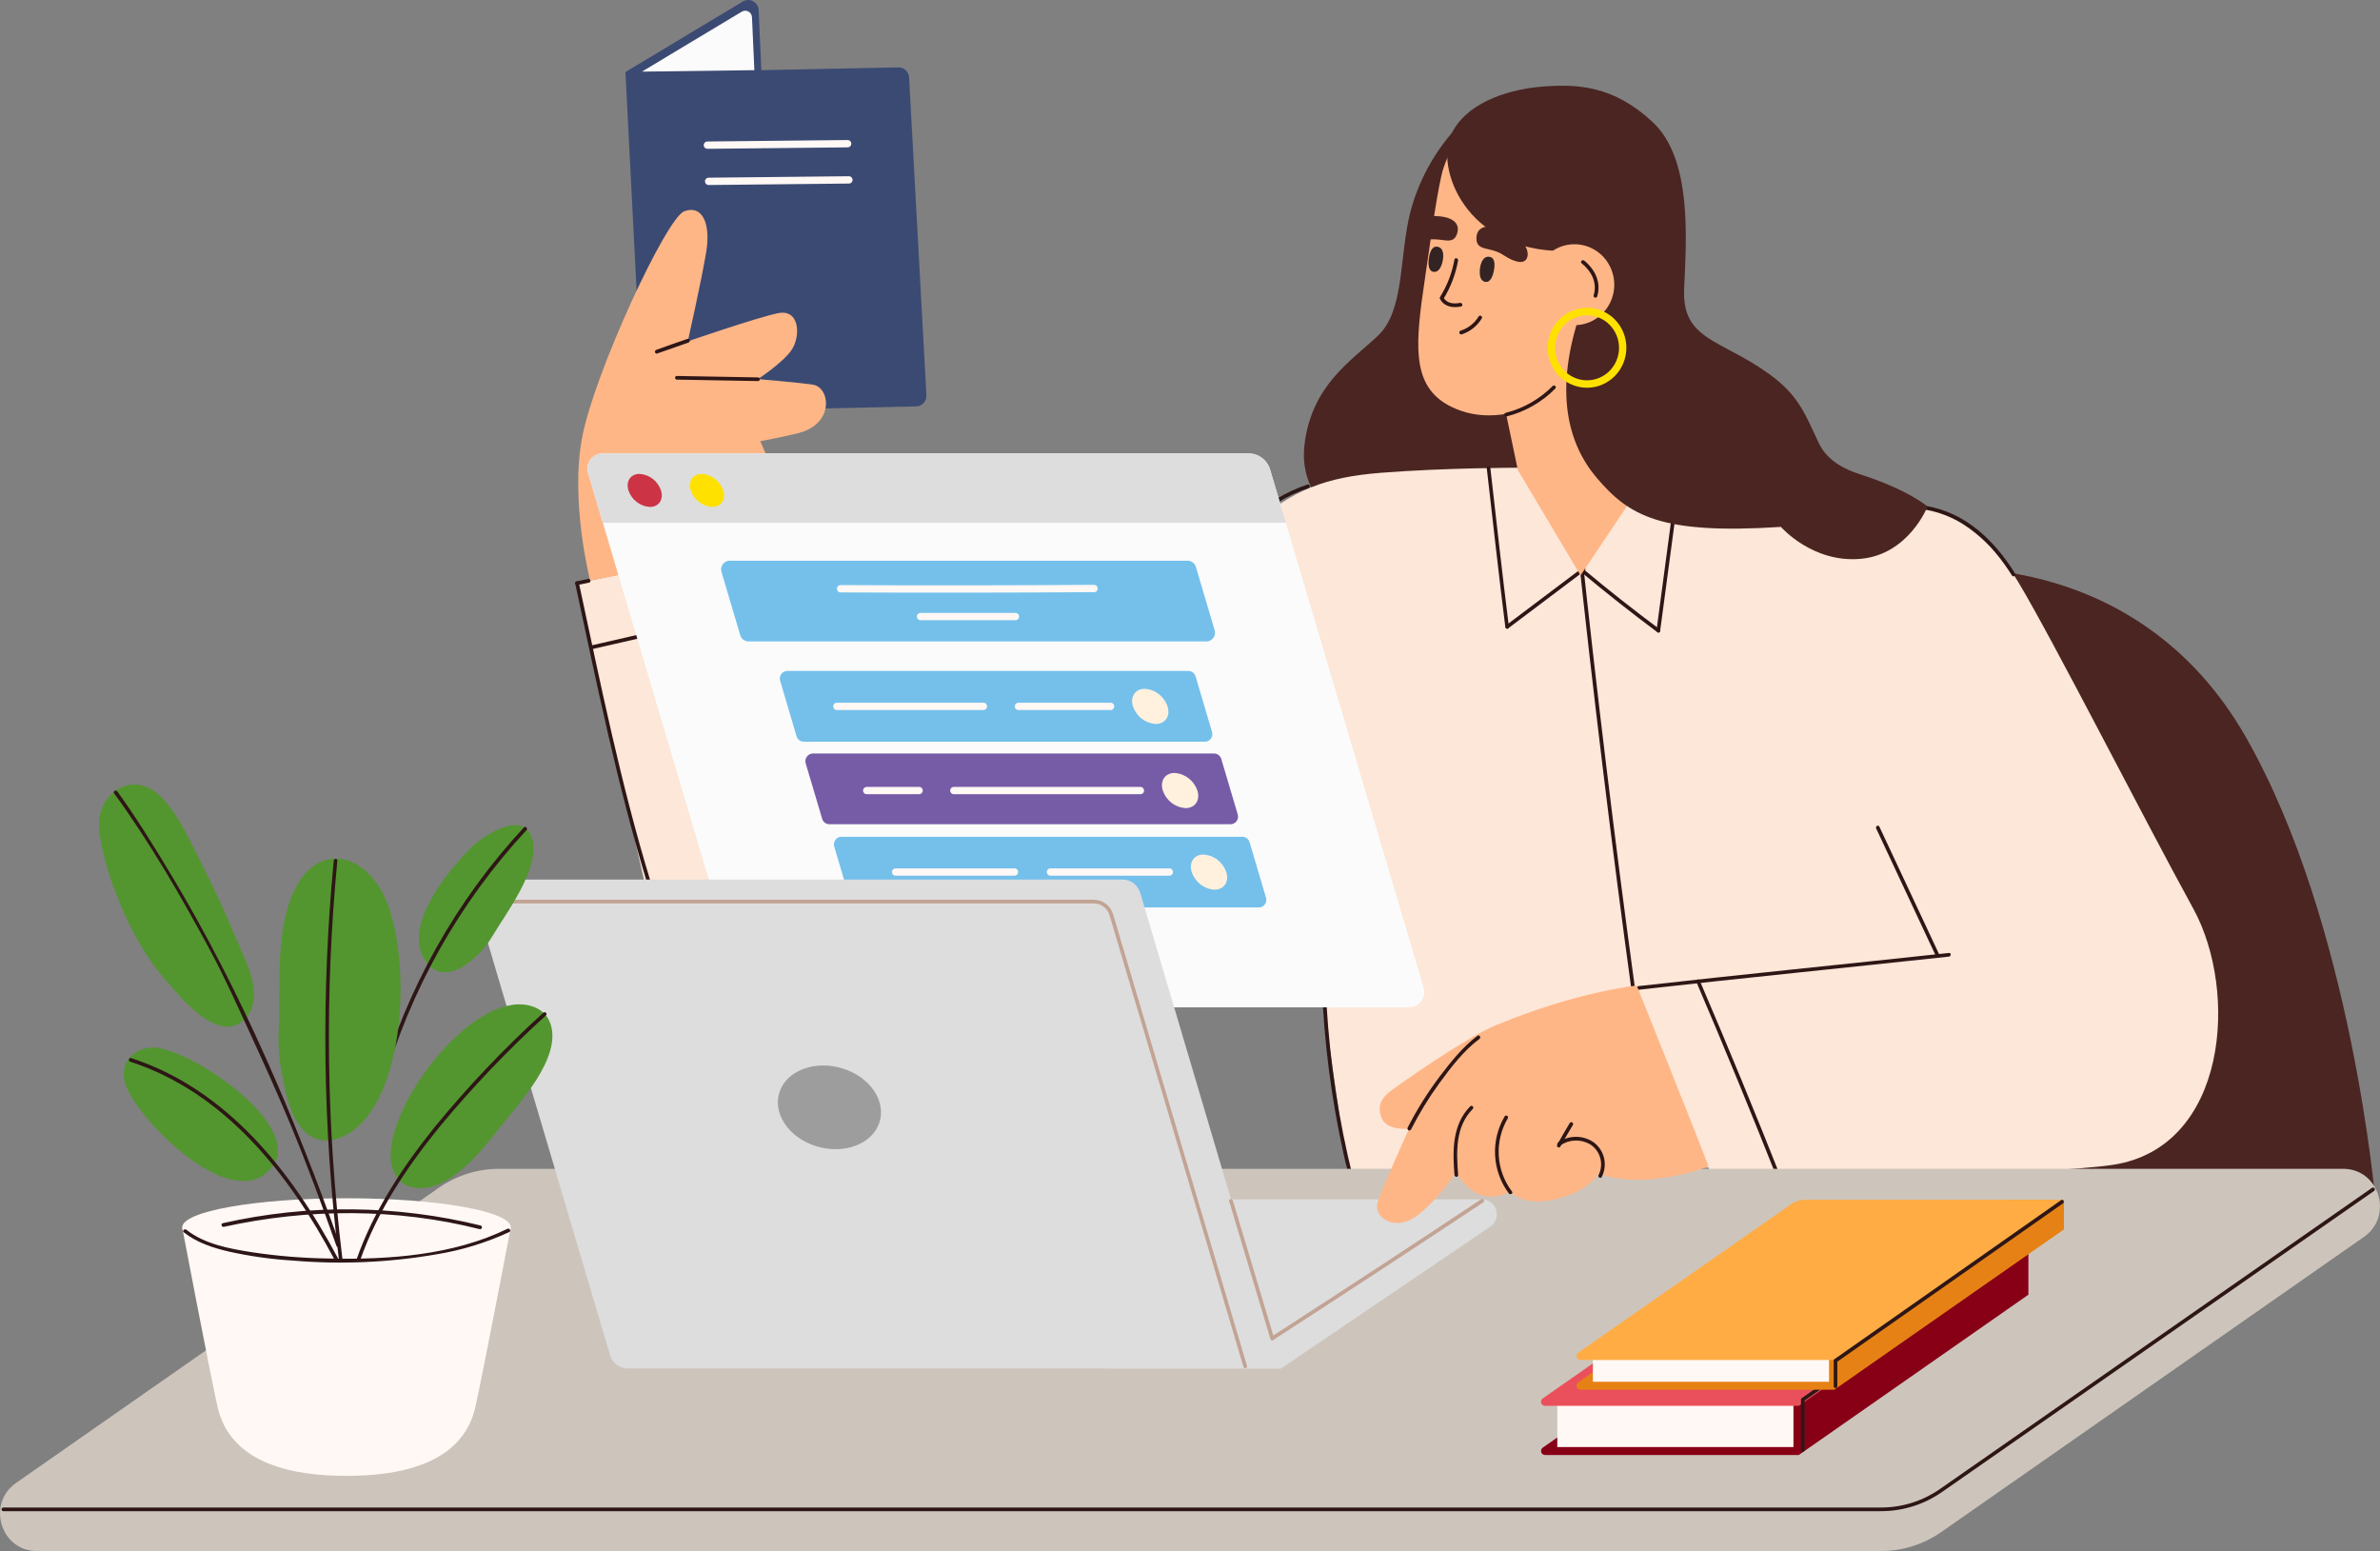 <svg width="310" height="202" viewBox="0 0 310 202" fill="none" xmlns="http://www.w3.org/2000/svg">
<rect x="0" y="0" width="310" height="202" fill="#808080" stroke="none"/>
<g clip-path="url(#clip0_25_27188)">
<path d="M253.227 74.14C253.227 74.14 278.598 71.652 292.505 95.962C306.412 120.271 309.457 156.913 309.457 156.913C309.457 156.913 259.081 160.487 258.766 156.913C258.452 153.338 253.227 74.14 253.227 74.14Z" fill="#4A2521"/>
<path d="M96.76 0.195L81.464 9.381L83.73 53.71L119.335 52.928C119.518 52.924 119.698 52.883 119.864 52.807C120.031 52.731 120.18 52.621 120.305 52.485C120.429 52.349 120.525 52.189 120.587 52.015C120.65 51.84 120.677 51.655 120.667 51.47L118.411 10.081C118.393 9.723 118.238 9.387 117.98 9.143C117.722 8.899 117.38 8.767 117.028 8.775L99.166 9.142L98.814 1.311C98.802 1.073 98.73 0.842 98.604 0.641C98.478 0.44 98.303 0.276 98.097 0.164C97.89 0.051 97.659 -0.005 97.424 0.001C97.19 0.007 96.961 0.073 96.76 0.195V0.195Z" fill="#3B4A73"/>
<path d="M92.126 19.381L110.419 19.191C110.544 19.191 110.663 19.14 110.751 19.051C110.839 18.962 110.889 18.84 110.889 18.714C110.889 18.587 110.839 18.466 110.751 18.377C110.663 18.287 110.544 18.237 110.419 18.237L92.126 18.428C92.002 18.428 91.883 18.478 91.795 18.567C91.707 18.657 91.657 18.778 91.657 18.904C91.657 19.031 91.707 19.152 91.795 19.242C91.883 19.331 92.002 19.381 92.126 19.381Z" fill="#FFF8F5"/>
<path d="M92.29 24.095L110.583 23.905C110.708 23.905 110.827 23.855 110.915 23.765C111.003 23.676 111.052 23.555 111.052 23.428C111.052 23.302 111.003 23.18 110.915 23.091C110.827 23.002 110.708 22.951 110.583 22.951L92.29 23.142C92.166 23.142 92.047 23.192 91.959 23.282C91.871 23.371 91.821 23.492 91.821 23.619C91.821 23.745 91.871 23.866 91.959 23.956C92.047 24.045 92.166 24.095 92.29 24.095Z" fill="#FFF8F5"/>
<path d="M98.257 9.138L83.614 9.328L96.625 1.516C96.755 1.437 96.904 1.395 97.055 1.392C97.207 1.389 97.356 1.426 97.49 1.5C97.623 1.573 97.735 1.68 97.815 1.811C97.896 1.942 97.941 2.091 97.948 2.245L98.257 9.138Z" fill="#FBFBFB"/>
<path d="M189.099 17.327C186.587 20.256 184.755 23.721 183.737 27.465C182.19 33.476 183.01 40.411 179.46 43.743C175.909 47.075 170.815 50.217 169.905 57.986C168.995 65.756 176.913 69.826 176.913 69.826L204.587 67.791L189.099 17.327Z" fill="#4A2521"/>
<path d="M285.69 118.356C279.123 106.401 267.35 83.211 262.885 75.809C258.419 68.406 251.787 66.209 251.787 66.209L215.961 60.25L197.766 60.913C197.766 60.913 188.32 60.913 179.853 61.575C172.611 62.143 168.338 63.835 163.23 68.354C147.339 79.765 110.95 101.777 110.95 101.777L103.027 70.546C103.027 70.546 92.15 72.505 75.156 75.937C75.156 75.937 83.43 113.293 87.239 128.756C91.822 147.394 105.781 150.33 118.333 145.072C121.063 143.838 123.712 142.428 126.264 140.849V140.849C160.768 122.34 170.13 115.109 170.13 115.109L175.566 152.961L222.541 152.056L223.381 154.396C223.381 154.396 266.717 152.995 275.216 151.703C290.127 149.434 291.609 129.176 285.69 118.356Z" fill="#FCE7D8"/>
<path d="M216.232 82.201L218.507 65.184C218.544 64.879 218.085 64.745 218.038 65.055C217.281 70.727 216.524 76.4 215.768 82.072C215.725 82.377 216.185 82.51 216.237 82.201H216.232Z" fill="#2E1616"/>
<path d="M74.926 76.018C77.741 89.107 80.41 102.235 84.307 115.062C84.401 115.357 84.861 115.228 84.776 114.933C80.855 102.125 78.21 88.979 75.395 75.889C75.33 75.584 74.865 75.713 74.926 76.018Z" fill="#2E1616"/>
<path d="M172.301 130.896C172.751 138.455 173.893 145.956 175.711 153.3C175.728 153.363 175.769 153.417 175.824 153.449C175.88 153.482 175.947 153.491 176.009 153.474C176.071 153.456 176.124 153.415 176.156 153.358C176.188 153.301 176.197 153.234 176.18 153.171C174.37 145.865 173.235 138.403 172.789 130.882C172.789 130.572 172.296 130.568 172.32 130.882L172.301 130.896Z" fill="#2E1616"/>
<path d="M166.584 65.355C167.8 64.615 169.095 64.018 170.444 63.577C170.735 63.482 170.608 63.01 170.317 63.1C168.929 63.556 167.597 64.17 166.345 64.931C166.082 65.093 166.321 65.512 166.584 65.35V65.355Z" fill="#2E1616"/>
<path d="M250.74 66.366C255.792 67.238 259.394 70.699 262.063 74.946C262.227 75.213 262.64 74.969 262.476 74.703C259.746 70.341 256.036 66.776 250.867 65.884C250.567 65.832 250.435 66.299 250.74 66.361V66.366Z" fill="#2E1616"/>
<path d="M205.946 74.498C209.192 77.208 212.507 79.823 215.89 82.344C216.139 82.529 216.359 82.11 216.134 81.924C212.776 79.426 209.492 76.836 206.284 74.154C206.045 73.959 205.707 74.302 205.946 74.498V74.498Z" fill="#2E1616"/>
<path d="M196.43 81.843C199.765 79.35 203.071 76.819 206.406 74.326C206.65 74.14 206.406 73.721 206.167 73.907C202.832 76.4 199.525 78.931 196.19 81.424C195.942 81.61 196.19 82.029 196.43 81.843Z" fill="#2E1616"/>
<path d="M205.364 70.203C207.462 89.924 209.856 109.605 212.545 129.247C212.588 129.557 213.047 129.423 213.014 129.118C210.332 109.518 207.944 89.879 205.852 70.203C205.819 69.898 205.341 69.893 205.383 70.203H205.364Z" fill="#2E1616"/>
<path d="M188.014 21.893C187.315 23.938 186.171 32.38 186.171 32.38C186.171 32.38 185.359 37.866 185.158 39.401C184.22 46.679 184.398 51.379 190.2 53.467C197.705 56.175 207.977 49.783 212.381 41.331C216.786 32.88 216.767 21.636 214.225 17.26C211.683 12.884 206.42 11.416 201.035 12.017C195.65 12.617 190.744 13.918 188.014 21.893Z" fill="#FFB687"/>
<path d="M195.748 51.88L197.704 61.223L205.87 74.936L215.5 60.574L210.401 43.005L195.748 51.88Z" fill="#FFB687"/>
<path d="M200.848 11.283C197.471 11.554 191.373 12.87 189.098 17.327C186.823 21.783 190.904 32.694 203.568 32.694C203.568 32.694 204.975 35.802 206.504 38.667C208.034 41.532 206.504 38.834 205.867 40.659C202.372 50.974 204.22 57.819 207.982 62.238C212.203 67.19 216.312 69.64 231.965 68.62C231.965 68.62 236.064 73.339 242.34 72.781C248.616 72.224 251.06 65.975 251.06 65.975C251.06 65.975 248.677 63.83 242.26 61.766C240.384 61.17 238.011 60.045 236.918 57.733C235.107 53.92 234.329 51.537 230.445 48.715C224.145 44.158 219.047 44.33 219.361 37.599C219.675 30.869 220.37 20.668 215.271 15.906C210.172 11.144 205.444 10.911 200.848 11.283Z" fill="#4A2521"/>
<path d="M199.886 37.08C199.886 38.122 200.19 39.142 200.76 40.008C201.33 40.876 202.14 41.551 203.088 41.95C204.036 42.349 205.079 42.454 206.086 42.25C207.092 42.047 208.016 41.545 208.742 40.807C209.467 40.07 209.961 39.131 210.161 38.108C210.362 37.086 210.259 36.026 209.866 35.062C209.474 34.099 208.809 33.276 207.956 32.696C207.102 32.117 206.099 31.808 205.073 31.808C203.698 31.808 202.378 32.363 201.405 33.352C200.432 34.34 199.886 35.681 199.886 37.08V37.08Z" fill="#FFB687"/>
<path d="M220.975 127.927C224.668 136.564 228.242 145.254 231.698 153.996C231.81 154.282 232.275 154.158 232.167 153.867C228.696 145.087 225.1 136.357 221.379 127.679C221.257 127.393 220.844 127.641 220.966 127.927H220.975Z" fill="#2E1616"/>
<path d="M213.418 128.904C226.889 127.383 240.379 126.044 253.855 124.585C254.155 124.557 254.16 124.071 253.855 124.109C240.379 125.567 226.889 126.907 213.418 128.427C213.113 128.461 213.113 128.947 213.418 128.904V128.904Z" fill="#2E1616"/>
<path d="M244.375 107.897C246.974 113.449 249.574 119 252.176 124.552C252.307 124.833 252.72 124.59 252.588 124.309C249.99 118.754 247.39 113.203 244.788 107.654C244.657 107.373 244.244 107.616 244.375 107.897Z" fill="#2E1616"/>
<path d="M193.652 60.956C194.44 67.853 195.205 74.75 196.068 81.633C196.11 81.943 196.588 81.943 196.537 81.633C195.674 74.75 194.909 67.853 194.121 60.956C194.088 60.651 193.61 60.646 193.652 60.956Z" fill="#2E1616"/>
<path d="M168.029 103.212C168.615 108.045 169.323 112.864 170.027 117.683C170.074 117.988 170.533 117.86 170.496 117.554C169.802 112.788 169.089 108.021 168.512 103.212C168.474 102.907 167.996 102.902 168.043 103.212H168.029Z" fill="#2E1616"/>
<path d="M77.23 84.517C86.438 82.396 95.65 80.279 104.904 78.416C105.204 78.354 105.078 77.887 104.777 77.939C95.518 79.803 86.306 81.919 77.103 84.04C76.803 84.112 76.93 84.579 77.23 84.517Z" fill="#2E1616"/>
<path d="M206.72 50.498C205.708 50.498 204.717 50.194 203.875 49.623C203.032 49.052 202.375 48.24 201.986 47.29C201.597 46.339 201.495 45.293 201.691 44.283C201.887 43.274 202.374 42.346 203.089 41.617C203.804 40.888 204.716 40.391 205.709 40.189C206.702 39.986 207.732 40.088 208.668 40.48C209.605 40.873 210.406 41.538 210.97 42.393C211.534 43.248 211.836 44.254 211.838 45.283C211.839 46.664 211.301 47.989 210.341 48.967C209.382 49.944 208.079 50.495 206.72 50.498V50.498ZM206.72 41.064C205.896 41.063 205.09 41.311 204.404 41.776C203.718 42.242 203.183 42.903 202.868 43.677C202.552 44.452 202.47 45.303 202.631 46.125C202.792 46.947 203.19 47.702 203.774 48.294C204.358 48.886 205.101 49.288 205.91 49.45C206.719 49.612 207.557 49.526 208.318 49.204C209.08 48.882 209.729 48.337 210.186 47.639C210.642 46.941 210.884 46.121 210.881 45.283C210.876 44.164 210.436 43.093 209.656 42.302C208.877 41.512 207.822 41.067 206.72 41.064Z" fill="#FFE100"/>
<path d="M192.31 31.026C192.282 32.766 194.107 32.089 195.8 33.204C197.352 34.229 198.572 34.463 198.91 33.562C199.313 32.475 198.131 30.64 195.669 29.815C193.347 29.043 192.31 29.753 192.31 31.026Z" fill="#4A2521"/>
<path d="M194.107 33.467C192.991 33.176 192.7 34.835 192.742 35.54C192.742 36.017 192.902 36.574 193.404 36.698C194.14 36.88 194.454 35.883 194.567 35.33C194.68 34.777 194.834 33.657 194.107 33.467Z" fill="#332323"/>
<path d="M189.778 30.459C189.239 32.022 187.902 30.935 186.063 31.212C185.238 31.107 185.397 28.48 186.509 28.142H187.039C189.464 28.228 190.196 29.267 189.778 30.459Z" fill="#4A2521"/>
<path d="M187.152 32.122C188.291 32.222 188.015 33.886 187.757 34.539C187.588 34.968 187.288 35.464 186.753 35.407C185.998 35.33 186.031 34.282 186.101 33.729C186.171 33.176 186.396 32.056 187.152 32.122Z" fill="#332323"/>
<path d="M188.015 38.924C188.959 37.401 189.604 35.706 189.914 33.934C189.971 33.629 189.511 33.495 189.445 33.805C189.136 35.538 188.499 37.194 187.569 38.681C187.405 38.943 187.818 39.187 187.982 38.924H188.015Z" fill="#2E1616"/>
<path d="M187.62 39.034C188.188 39.987 189.3 40.12 190.303 39.92C190.608 39.858 190.477 39.391 190.177 39.444C189.394 39.601 188.484 39.548 188.033 38.776C188.001 38.721 187.948 38.68 187.887 38.664C187.825 38.648 187.76 38.658 187.705 38.691C187.65 38.723 187.611 38.777 187.595 38.84C187.579 38.902 187.588 38.968 187.62 39.024V39.034Z" fill="#2E1616"/>
<path d="M190.359 43.557C191.462 43.212 192.402 42.47 193.005 41.47C193.169 41.203 192.751 40.96 192.592 41.222C192.055 42.105 191.222 42.76 190.247 43.066C189.956 43.157 190.082 43.629 190.378 43.543L190.359 43.557Z" fill="#2E1616"/>
<path d="M206.007 34.286C207.279 35.311 208.081 36.803 207.574 38.467C207.485 38.767 207.945 38.896 208.043 38.595C208.592 36.779 207.752 35.073 206.35 33.943C206.111 33.752 205.768 34.091 206.012 34.286H206.007Z" fill="#2E1616"/>
<path d="M196.237 54.235C198.635 53.634 200.827 52.381 202.578 50.612C202.804 50.398 202.466 50.054 202.241 50.269C200.548 51.98 198.429 53.189 196.11 53.768C195.81 53.839 195.937 54.311 196.237 54.244V54.235Z" fill="#2E1616"/>
<path d="M76.864 75.613C76.864 75.613 74.228 65.317 75.832 56.933C77.436 48.548 86.775 28.4 89.12 27.518C91.466 26.636 92.601 29.096 91.986 32.809C91.372 36.522 89.589 44.458 89.589 44.458C89.589 44.458 98.417 41.403 101.316 40.793C104.214 40.183 104.285 43.839 103.117 45.559C101.949 47.28 98.708 49.373 98.708 49.373C98.708 49.373 103.576 49.773 105.861 50.097C108.145 50.421 108.717 55.164 104.055 56.389C102.474 56.809 99.022 57.462 99.022 57.462C99.022 57.462 101.316 62.062 103.028 70.546L76.864 75.613Z" fill="#FFB687"/>
<path d="M85.601 46.041C86.952 45.564 88.317 45.087 89.677 44.611C89.968 44.511 89.846 44.039 89.551 44.134C88.19 44.611 86.825 45.059 85.475 45.564C85.188 45.669 85.31 46.136 85.601 46.041Z" fill="#2E1616"/>
<path d="M88.121 49.439C91.672 49.511 95.222 49.563 98.773 49.63C98.827 49.619 98.876 49.589 98.911 49.546C98.946 49.502 98.965 49.448 98.965 49.392C98.965 49.336 98.946 49.281 98.911 49.238C98.876 49.194 98.827 49.164 98.773 49.153C95.222 49.087 91.672 49.034 88.121 48.963C88.067 48.974 88.018 49.004 87.983 49.047C87.948 49.09 87.929 49.145 87.929 49.201C87.929 49.257 87.948 49.312 87.983 49.355C88.018 49.398 88.067 49.428 88.121 49.439Z" fill="#2E1616"/>
<path d="M75.222 76.19C75.723 76.08 76.23 75.99 76.732 75.88C77.032 75.813 76.905 75.346 76.605 75.403C76.103 75.513 75.597 75.608 75.095 75.718C74.795 75.78 74.921 76.252 75.222 76.195V76.19Z" fill="#2E1616"/>
<path d="M64.997 152.222H305.212C309.902 152.222 311.778 158.381 307.918 161.083L252.856 199.526C250.545 201.138 247.808 202 245.005 202H4.79C0.099 202 -1.777 195.842 2.083 193.139L57.15 154.696C59.46 153.085 62.196 152.222 64.997 152.222V152.222Z" fill="#CDC5BC"/>
<path d="M245.004 196.809H0.394C0.34 196.798 0.292 196.768 0.257 196.725C0.222 196.681 0.202 196.627 0.202 196.571C0.202 196.515 0.222 196.46 0.257 196.417C0.292 196.373 0.34 196.344 0.394 196.333H245.004C247.76 196.336 250.451 195.486 252.72 193.897L308.959 154.701C309.011 154.664 309.076 154.65 309.138 154.662C309.201 154.673 309.256 154.71 309.292 154.763C309.328 154.816 309.342 154.881 309.331 154.945C309.319 155.008 309.284 155.065 309.231 155.101L252.987 194.288C250.641 195.934 247.856 196.813 245.004 196.809Z" fill="#2E1616"/>
<path d="M183.558 131.192H99.439C98.807 131.191 98.193 130.984 97.686 130.601C97.18 130.218 96.807 129.68 96.624 129.066L76.605 61.614C76.518 61.316 76.499 61.002 76.552 60.696C76.605 60.391 76.728 60.102 76.91 59.853C77.092 59.604 77.329 59.401 77.602 59.262C77.875 59.122 78.176 59.049 78.481 59.049H162.624C163.256 59.049 163.871 59.255 164.378 59.638C164.885 60.021 165.257 60.56 165.439 61.175L185.434 128.623C185.523 128.92 185.542 129.235 185.489 129.541C185.437 129.848 185.314 130.137 185.132 130.387C184.95 130.637 184.712 130.839 184.439 130.979C184.166 131.119 183.864 131.192 183.558 131.192Z" fill="#FBFBFB"/>
<path d="M156.939 96.6H104.692C104.482 96.6 104.277 96.531 104.109 96.404C103.94 96.277 103.816 96.099 103.754 95.895L101.615 88.659C101.57 88.511 101.56 88.354 101.586 88.201C101.612 88.047 101.673 87.903 101.764 87.778C101.856 87.654 101.975 87.553 102.112 87.484C102.249 87.415 102.4 87.38 102.553 87.382H154.786C154.996 87.382 155.201 87.45 155.37 87.577C155.539 87.704 155.663 87.883 155.724 88.087L157.873 95.332C157.915 95.48 157.923 95.635 157.896 95.786C157.868 95.937 157.807 96.08 157.717 96.203C157.626 96.326 157.509 96.426 157.374 96.495C157.239 96.564 157.09 96.6 156.939 96.6V96.6Z" fill="#74C0EB"/>
<path d="M163.985 118.184H111.738C111.527 118.184 111.323 118.115 111.154 117.988C110.985 117.861 110.861 117.682 110.799 117.478L108.661 110.257C108.616 110.108 108.606 109.951 108.632 109.798C108.658 109.645 108.719 109.5 108.81 109.376C108.902 109.251 109.021 109.15 109.158 109.081C109.295 109.013 109.446 108.978 109.599 108.979H161.823C162.033 108.979 162.237 109.048 162.406 109.175C162.575 109.302 162.699 109.48 162.761 109.685L164.9 116.906C164.944 117.053 164.954 117.208 164.93 117.359C164.905 117.51 164.846 117.653 164.757 117.777C164.668 117.901 164.552 118.003 164.418 118.073C164.284 118.144 164.136 118.181 163.985 118.184V118.184Z" fill="#74C0EB"/>
<path d="M160.279 107.344H108.026C107.816 107.346 107.611 107.278 107.442 107.151C107.272 107.024 107.148 106.844 107.088 106.639L104.945 99.418C104.901 99.269 104.892 99.112 104.918 98.959C104.945 98.806 105.006 98.662 105.097 98.537C105.188 98.413 105.307 98.311 105.443 98.242C105.58 98.172 105.73 98.135 105.883 98.135H158.135C158.345 98.135 158.55 98.203 158.719 98.33C158.888 98.457 159.013 98.636 159.073 98.841L161.217 106.067C161.261 106.215 161.27 106.372 161.244 106.525C161.217 106.678 161.156 106.822 161.065 106.946C160.973 107.07 160.855 107.171 160.718 107.24C160.582 107.309 160.431 107.345 160.279 107.344V107.344Z" fill="#765BA7"/>
<path d="M152.076 91.996C152.47 93.259 151.78 94.284 150.537 94.284C149.875 94.244 149.24 94.005 148.711 93.597C148.183 93.19 147.785 92.633 147.568 91.996C147.174 90.733 147.864 89.708 149.111 89.708C149.773 89.749 150.407 89.988 150.935 90.395C151.462 90.803 151.859 91.36 152.076 91.996V91.996Z" fill="#FFF1DE"/>
<path d="M128.098 91.519H108.994C108.869 91.519 108.75 91.569 108.662 91.659C108.574 91.748 108.525 91.869 108.525 91.996C108.525 92.122 108.574 92.243 108.662 92.333C108.75 92.422 108.869 92.472 108.994 92.472H128.098C128.223 92.472 128.342 92.422 128.43 92.333C128.518 92.243 128.567 92.122 128.567 91.996C128.567 91.869 128.518 91.748 128.43 91.659C128.342 91.569 128.223 91.519 128.098 91.519Z" fill="#FFF8F5"/>
<path d="M144.665 91.519H132.643C132.519 91.519 132.399 91.57 132.311 91.659C132.223 91.748 132.174 91.87 132.174 91.996C132.174 92.122 132.223 92.244 132.311 92.333C132.399 92.422 132.519 92.473 132.643 92.473H144.665C144.789 92.473 144.909 92.422 144.997 92.333C145.085 92.244 145.134 92.122 145.134 91.996C145.134 91.87 145.085 91.748 144.997 91.659C144.909 91.57 144.789 91.519 144.665 91.519Z" fill="#FFF8F5"/>
<path d="M155.964 102.959C156.358 104.222 155.668 105.247 154.42 105.247C153.759 105.206 153.125 104.967 152.597 104.559C152.07 104.152 151.673 103.595 151.456 102.959C151.062 101.691 151.752 100.666 152.995 100.666C153.657 100.708 154.293 100.947 154.821 101.356C155.349 101.764 155.747 102.322 155.964 102.959V102.959Z" fill="#FFF1DE"/>
<path d="M119.726 102.483H112.882C112.758 102.483 112.639 102.533 112.551 102.622C112.463 102.712 112.413 102.833 112.413 102.959C112.413 103.086 112.463 103.207 112.551 103.296C112.639 103.386 112.758 103.436 112.882 103.436H119.726C119.85 103.436 119.97 103.386 120.057 103.296C120.145 103.207 120.195 103.086 120.195 102.959C120.195 102.833 120.145 102.712 120.057 102.622C119.97 102.533 119.85 102.483 119.726 102.483Z" fill="#FFF8F5"/>
<path d="M148.548 102.483H124.228C124.104 102.483 123.984 102.533 123.896 102.622C123.808 102.712 123.759 102.833 123.759 102.959C123.759 103.086 123.808 103.207 123.896 103.296C123.984 103.386 124.104 103.436 124.228 103.436H148.548C148.673 103.436 148.792 103.386 148.88 103.296C148.968 103.207 149.017 103.086 149.017 102.959C149.017 102.833 148.968 102.712 148.88 102.622C148.792 102.533 148.673 102.483 148.548 102.483Z" fill="#FFF8F5"/>
<path d="M159.726 113.579C160.12 114.847 159.435 115.872 158.188 115.872C157.526 115.83 156.891 115.59 156.364 115.182C155.836 114.774 155.439 114.216 155.223 113.579C154.829 112.316 155.519 111.291 156.762 111.291C157.423 111.332 158.058 111.572 158.585 111.979C159.113 112.386 159.51 112.943 159.726 113.579V113.579Z" fill="#FFF1DE"/>
<path d="M132.15 113.093H116.648C116.524 113.093 116.405 113.143 116.317 113.233C116.229 113.322 116.179 113.443 116.179 113.57C116.179 113.696 116.229 113.817 116.317 113.907C116.405 113.996 116.524 114.046 116.648 114.046H132.15C132.275 114.046 132.394 113.996 132.482 113.907C132.57 113.817 132.619 113.696 132.619 113.57C132.619 113.443 132.57 113.322 132.482 113.233C132.394 113.143 132.275 113.093 132.15 113.093Z" fill="#FFF8F5"/>
<path d="M152.315 113.093H136.813C136.689 113.093 136.569 113.143 136.481 113.233C136.393 113.322 136.344 113.443 136.344 113.57C136.344 113.696 136.393 113.817 136.481 113.907C136.569 113.996 136.689 114.046 136.813 114.046H152.315C152.44 114.046 152.559 113.996 152.647 113.907C152.735 113.817 152.784 113.696 152.784 113.57C152.784 113.443 152.735 113.322 152.647 113.233C152.559 113.143 152.44 113.093 152.315 113.093Z" fill="#FFF8F5"/>
<path d="M157.133 83.535H97.488C97.248 83.536 97.015 83.458 96.822 83.313C96.629 83.168 96.488 82.963 96.419 82.73L93.975 74.483C93.925 74.314 93.914 74.136 93.943 73.962C93.973 73.788 94.042 73.623 94.146 73.481C94.249 73.34 94.384 73.224 94.54 73.145C94.695 73.066 94.866 73.025 95.04 73.025H154.698C154.938 73.025 155.171 73.104 155.364 73.249C155.556 73.394 155.698 73.598 155.768 73.83L158.212 82.077C158.263 82.247 158.273 82.427 158.243 82.602C158.213 82.777 158.142 82.942 158.037 83.084C157.932 83.227 157.795 83.341 157.638 83.42C157.481 83.498 157.308 83.538 157.133 83.535Z" fill="#74C0EB"/>
<path d="M132.272 79.822H119.894C119.77 79.822 119.65 79.872 119.562 79.962C119.474 80.051 119.425 80.172 119.425 80.299C119.425 80.425 119.474 80.546 119.562 80.636C119.65 80.725 119.77 80.775 119.894 80.775H132.272C132.397 80.775 132.516 80.725 132.604 80.636C132.692 80.546 132.741 80.425 132.741 80.299C132.741 80.172 132.692 80.051 132.604 79.962C132.516 79.872 132.397 79.822 132.272 79.822Z" fill="#FFF8F5"/>
<path d="M167.489 68.082H78.524L76.606 61.618C76.517 61.321 76.498 61.006 76.551 60.7C76.603 60.394 76.726 60.104 76.908 59.854C77.09 59.605 77.328 59.402 77.601 59.262C77.874 59.122 78.176 59.049 78.482 59.049H162.625C163.257 59.048 163.872 59.254 164.379 59.637C164.886 60.02 165.258 60.56 165.439 61.175L167.489 68.082Z" fill="#DDDDDD"/>
<path d="M94.208 63.873C94.579 65.059 93.931 66.022 92.759 66.022C92.138 65.984 91.541 65.759 91.045 65.376C90.55 64.994 90.176 64.471 89.973 63.873C89.602 62.681 90.249 61.718 91.422 61.718C92.044 61.757 92.641 61.983 93.137 62.366C93.632 62.75 94.005 63.274 94.208 63.873Z" fill="#FFE100"/>
<path d="M86.094 63.873C86.465 65.059 85.817 66.022 84.645 66.022C84.023 65.984 83.427 65.759 82.931 65.376C82.435 64.994 82.062 64.471 81.859 63.873C81.488 62.681 82.135 61.718 83.308 61.718C83.93 61.757 84.526 61.983 85.022 62.366C85.518 62.75 85.891 63.274 86.094 63.873Z" fill="#CC3345"/>
<path d="M142.512 76.166C131.499 76.242 120.487 76.253 109.477 76.199C109.352 76.199 109.233 76.249 109.145 76.339C109.057 76.428 109.008 76.549 109.008 76.676C109.008 76.802 109.057 76.924 109.145 77.013C109.233 77.102 109.352 77.153 109.477 77.153C120.487 77.203 131.499 77.192 142.512 77.119C142.636 77.119 142.756 77.069 142.844 76.98C142.932 76.89 142.981 76.769 142.981 76.643C142.981 76.516 142.932 76.395 142.844 76.305C142.756 76.216 142.636 76.166 142.512 76.166Z" fill="#FFF8F5"/>
<path d="M166.87 178.219L194.107 159.758C194.449 159.528 194.709 159.191 194.847 158.799C194.986 158.406 194.997 157.979 194.878 157.58C194.759 157.181 194.517 156.831 194.187 156.583C193.857 156.335 193.458 156.202 193.047 156.202H147.212L144.271 178.219H166.87Z" fill="#DDDDDD"/>
<path d="M166.869 178.219H81.755C81.242 178.22 80.742 178.053 80.33 177.742C79.918 177.431 79.615 176.993 79.466 176.494L61.844 117.054C61.759 116.764 61.741 116.457 61.793 116.158C61.845 115.86 61.965 115.578 62.143 115.335C62.321 115.092 62.553 114.894 62.819 114.758C63.086 114.622 63.38 114.551 63.678 114.552H146.231C146.745 114.552 147.245 114.72 147.657 115.032C148.069 115.344 148.372 115.782 148.52 116.282L166.869 178.219Z" fill="#DDDDDD"/>
<path d="M162.194 178.205C162.143 178.205 162.094 178.188 162.053 178.157C162.012 178.126 161.983 178.083 161.969 178.033L144.529 119.218C144.399 118.766 144.128 118.37 143.756 118.089C143.385 117.808 142.933 117.657 142.47 117.659H62.263C62.209 117.648 62.16 117.619 62.125 117.575C62.09 117.532 62.071 117.477 62.071 117.421C62.071 117.365 62.09 117.311 62.125 117.267C62.16 117.224 62.209 117.194 62.263 117.183H142.47C143.037 117.181 143.588 117.366 144.042 117.709C144.496 118.053 144.829 118.537 144.989 119.089L162.424 177.89C162.433 177.921 162.436 177.953 162.433 177.985C162.43 178.017 162.421 178.048 162.406 178.077C162.392 178.105 162.371 178.13 162.347 178.151C162.323 178.171 162.294 178.186 162.264 178.196L162.194 178.205Z" fill="#C2A394"/>
<path d="M160.106 156.45C161.912 162.423 163.675 168.405 165.476 174.377C165.57 174.673 166.03 174.549 165.945 174.249C164.14 168.276 162.376 162.294 160.57 156.321C160.481 156.021 160.017 156.15 160.101 156.45H160.106Z" fill="#C2A394"/>
<path d="M165.828 174.521C174.984 168.6 184.106 162.625 193.193 156.593C193.446 156.426 193.193 156.002 192.949 156.174C183.862 162.212 174.742 168.187 165.589 174.101C165.331 174.268 165.589 174.692 165.828 174.521Z" fill="#C2A394"/>
<path d="M113.478 141.569C115.654 144.205 114.983 147.522 111.972 148.981C108.961 150.439 104.758 149.491 102.591 146.86C100.424 144.229 101.085 140.906 104.097 139.448C107.108 137.989 111.297 138.942 113.478 141.569Z" fill="#9D9D9D"/>
<path d="M222.542 151.917C222.542 151.917 214.305 155.144 208.236 152.818C208.236 152.818 207.082 155.073 202.757 156.155C198.433 157.237 196.683 155.201 196.683 155.201C196.683 155.201 192.532 157.751 189.671 152.646C189.671 152.646 187.278 156.374 184.399 158.452C181.748 160.359 178.746 158.648 179.478 156.474C180.21 154.3 183.526 147.008 183.526 147.008C183.526 147.008 180.632 147.289 179.971 145.625C179.309 143.962 179.971 142.965 181.19 142.041C182.41 141.116 190.928 135.148 194.732 133.566C205.374 129.133 213.189 128.351 213.189 128.351C213.189 128.351 221.285 148.514 222.542 151.917Z" fill="#FFB687"/>
<path d="M189.928 153.009C189.68 150.006 189.562 146.698 191.832 144.429C192.053 144.209 191.715 143.866 191.495 144.085C189.149 146.469 189.187 149.882 189.45 153.028C189.478 153.337 189.956 153.342 189.919 153.028L189.928 153.009Z" fill="#2E1616"/>
<path d="M196.94 155.182C195.916 153.834 195.316 152.202 195.218 150.502C195.12 148.801 195.529 147.11 196.392 145.649C196.424 145.593 196.433 145.527 196.417 145.464C196.402 145.402 196.362 145.348 196.307 145.315C196.252 145.282 196.187 145.273 196.126 145.289C196.064 145.305 196.011 145.345 195.979 145.401C195.072 146.936 194.64 148.712 194.739 150.5C194.837 152.287 195.462 154.003 196.532 155.425C196.715 155.673 197.128 155.425 196.945 155.182H196.94Z" fill="#2E1616"/>
<path d="M203.198 149.195C203.761 148.801 204.42 148.574 205.103 148.54C205.786 148.505 206.464 148.665 207.063 149C207.724 149.396 208.212 150.034 208.427 150.783C208.642 151.532 208.569 152.336 208.221 153.032C208.085 153.314 208.498 153.557 208.634 153.275C209.017 152.526 209.124 151.662 208.936 150.84C208.747 150.018 208.276 149.291 207.607 148.79C206.923 148.31 206.111 148.053 205.28 148.053C204.449 148.053 203.638 148.31 202.954 148.79C202.696 148.952 202.954 149.376 203.198 149.21V149.195Z" fill="#2E1616"/>
<path d="M203.24 149.324C203.77 148.371 204.314 147.441 204.873 146.507C205.032 146.24 204.619 145.997 204.46 146.264C203.903 147.192 203.359 148.131 202.828 149.081C202.677 149.353 203.09 149.6 203.24 149.324Z" fill="#2E1616"/>
<path d="M183.779 147.122C184.852 145.002 186.093 142.974 187.489 141.059C188.976 139.023 190.665 136.807 192.696 135.31C192.944 135.124 192.696 134.705 192.457 134.891C190.58 136.283 188.995 138.27 187.574 140.134C185.971 142.244 184.558 144.497 183.352 146.864C183.212 147.141 183.624 147.389 183.765 147.112L183.779 147.122Z" fill="#2E1616"/>
<path d="M45.132 159.892H23.738C23.738 159.892 27.144 177.809 28.321 183.153C29.498 188.496 34.316 192.209 45.132 192.209C55.948 192.209 60.765 188.515 61.938 183.153C63.111 177.79 66.525 159.892 66.525 159.892H45.132Z" fill="#FFF8F5"/>
<path d="M45.132 163.634C56.947 163.634 66.525 161.937 66.525 159.844C66.525 157.751 56.947 156.055 45.132 156.055C33.317 156.055 23.738 157.751 23.738 159.844C23.738 161.937 33.317 163.634 45.132 163.634Z" fill="#FFF8F5"/>
<path d="M29.165 159.777C40.084 157.37 51.628 157.332 62.468 160.078C62.53 160.095 62.596 160.086 62.652 160.053C62.708 160.021 62.749 159.967 62.766 159.904C62.782 159.84 62.774 159.773 62.742 159.716C62.709 159.659 62.657 159.618 62.594 159.601C51.573 156.902 40.091 156.799 29.024 159.301C28.724 159.367 28.851 159.835 29.151 159.777H29.165Z" fill="#2E1616"/>
<path d="M30.737 122.197C29.386 118.93 27.909 115.724 26.305 112.578C24.837 109.718 23.411 106.382 21.206 103.998C17.369 99.88 12.346 103.336 12.927 108.241C13.542 113.393 16.844 122.264 21.488 127.555C23.307 129.652 25.657 132.512 28.317 133.466C30.414 134.228 32.332 133.065 32.909 130.915C33.669 128.055 31.793 124.752 30.737 122.197Z" fill="#53962F"/>
<path d="M69.368 109.418C68.397 105.347 63.167 108.665 61.554 110.228C58.599 113.088 52.642 120.176 55.165 124.733C57.656 129.204 62.464 124.733 64.016 122.112C65.874 118.98 70.283 113.269 69.368 109.418Z" fill="#53962F"/>
<path d="M49.855 141.473C53.392 128.994 59.812 117.555 68.58 108.107C68.791 107.878 68.453 107.535 68.237 107.764C59.42 117.267 52.96 128.771 49.396 141.321C49.379 141.384 49.387 141.452 49.419 141.508C49.452 141.565 49.505 141.607 49.567 141.624C49.629 141.641 49.695 141.632 49.751 141.599C49.807 141.567 49.848 141.513 49.865 141.45L49.855 141.473Z" fill="#2E1616"/>
<path d="M46.324 112.492C43.359 110.905 40.432 112.254 38.819 115.057C35.676 120.524 36.628 127.822 36.309 133.88C36.198 135.844 36.332 137.814 36.708 139.743C37.233 142.532 38.078 147.031 41 148.237C42.623 148.905 44.522 148.318 45.939 147.284C53.115 141.998 53.514 124.161 50.095 116.835C49.351 115.085 48.099 113.608 46.506 112.602L46.324 112.492Z" fill="#53962F"/>
<path d="M71.733 133.428C71.057 131.283 68.839 130.591 66.817 130.858C59.927 131.75 51.071 143.437 50.869 150.359C50.818 152.265 51.807 154.301 53.796 154.649C58.402 155.521 62.708 149.882 65.194 146.745C67.68 143.609 73.107 137.803 71.733 133.428Z" fill="#53962F"/>
<path d="M35.249 146.812C32.224 141.659 22.866 136.12 19.62 136.43C16.877 136.692 15.437 138.909 16.454 141.521C18.246 146.126 30.47 158.514 35.493 151.927C36.609 150.473 36.337 148.671 35.249 146.812Z" fill="#53962F"/>
<path d="M46.906 164.139C49.176 157.675 53.064 151.898 57.347 146.641C61.599 141.518 66.199 136.705 71.113 132.236C71.343 132.026 71.001 131.683 70.775 131.893C65.649 136.543 60.872 141.577 56.484 146.95C52.365 152.098 48.65 157.723 46.446 164.01C46.343 164.306 46.802 164.434 46.915 164.139H46.906Z" fill="#2E1616"/>
<path d="M43.472 112.087C41.814 129.343 42.035 146.732 44.129 163.939C44.166 164.248 44.645 164.248 44.598 163.939C42.501 146.732 42.281 129.343 43.941 112.087C43.969 111.777 43.472 111.777 43.472 112.087Z" fill="#2E1616"/>
<path d="M14.86 103.307C19.551 109.761 23.646 116.825 27.426 123.875C29.387 127.526 31.071 131.321 32.806 135.091C34.542 138.861 36.305 142.761 37.919 146.66C40.044 151.803 41.967 157.022 43.824 162.27C43.928 162.561 44.392 162.432 44.293 162.137C38.388 145.516 31.427 129.176 22.37 114.061C20.123 110.324 17.825 106.582 15.273 103.064C15.09 102.816 14.678 103.064 14.86 103.307V103.307Z" fill="#2E1616"/>
<path d="M16.956 138.27C29.269 142.265 37.66 152.894 43.575 164.062C43.72 164.339 44.133 164.091 43.988 163.819C37.993 152.532 29.513 141.836 17.083 137.803C16.788 137.708 16.666 138.18 16.956 138.28V138.27Z" fill="#2E1616"/>
<path d="M23.955 160.502C25.657 161.855 27.815 162.542 29.888 163.018C32.587 163.613 35.326 163.997 38.083 164.167C44.345 164.703 50.649 164.432 56.844 163.362C60.123 162.829 63.316 161.851 66.338 160.454C66.615 160.321 66.371 159.901 66.094 160.035C59.058 163.481 50.615 164.072 42.923 163.905C39.546 163.862 36.175 163.59 32.834 163.09C29.949 162.637 26.633 162.037 24.278 160.158C24.039 159.968 23.697 160.311 23.936 160.502H23.955Z" fill="#2E1616"/>
<path d="M253.227 162.208V168.619H229.479L200.942 188.539C200.853 188.603 200.786 188.694 200.751 188.799C200.715 188.904 200.714 189.018 200.746 189.123C200.778 189.229 200.843 189.322 200.93 189.389C201.018 189.455 201.124 189.491 201.233 189.493H234.296L264.203 168.615V162.208H253.227Z" fill="#870016"/>
<path d="M233.601 182.905H202.841V188.458H233.601V182.905Z" fill="#FFF8F5"/>
<path d="M230.459 162.208H264.203L234.296 183.086H201.223C201.114 183.085 201.008 183.049 200.921 182.982C200.833 182.916 200.769 182.823 200.736 182.717C200.704 182.611 200.706 182.498 200.741 182.393C200.776 182.288 200.843 182.197 200.932 182.133L228.658 162.776C229.188 162.406 229.816 162.208 230.459 162.208V162.208Z" fill="#EA505B"/>
<path d="M234.935 182.49L263.429 162.504C263.683 162.327 263.429 161.903 263.19 162.084L234.695 182.085C234.442 182.261 234.695 182.681 234.935 182.504V182.49Z" fill="#2E1616"/>
<path d="M235.05 188.877V182.28C235.039 182.225 235.01 182.176 234.967 182.14C234.925 182.105 234.871 182.085 234.816 182.085C234.761 182.085 234.707 182.105 234.664 182.14C234.621 182.176 234.592 182.225 234.581 182.28V188.877C234.592 188.932 234.621 188.982 234.664 189.018C234.707 189.053 234.761 189.073 234.816 189.073C234.871 189.073 234.925 189.053 234.967 189.018C235.01 188.982 235.039 188.932 235.05 188.877V188.877Z" fill="#2E1616"/>
<path d="M261.261 156.245V160.116H234.112L205.575 180.036C205.486 180.099 205.419 180.19 205.383 180.295C205.348 180.4 205.347 180.514 205.379 180.62C205.411 180.726 205.476 180.819 205.563 180.885C205.651 180.951 205.757 180.988 205.866 180.989H238.929L268.836 160.111V156.241L261.261 156.245Z" fill="#E68215"/>
<path d="M238.236 176.661H207.476V179.954H238.236V176.661Z" fill="#FFF8F5"/>
<path d="M235.092 156.245H268.836L238.929 177.123H205.866C205.757 177.122 205.651 177.086 205.563 177.019C205.476 176.953 205.411 176.86 205.379 176.754C205.347 176.648 205.348 176.535 205.383 176.43C205.419 176.325 205.486 176.234 205.575 176.17L233.301 156.822C233.827 156.451 234.452 156.25 235.092 156.245V156.245Z" fill="#FFAC45"/>
<path d="M239.216 177.409L268.705 156.722C268.953 156.546 268.705 156.126 268.461 156.303L238.972 176.99C238.723 177.166 238.972 177.586 239.216 177.409Z" fill="#2E1616"/>
<path d="M239.314 180.584V177.199C239.303 177.144 239.274 177.095 239.231 177.059C239.188 177.024 239.135 177.004 239.079 177.004C239.024 177.004 238.971 177.024 238.928 177.059C238.885 177.095 238.856 177.144 238.845 177.199V180.584C238.856 180.639 238.885 180.688 238.928 180.724C238.971 180.759 239.024 180.779 239.079 180.779C239.135 180.779 239.188 180.759 239.231 180.724C239.274 180.688 239.303 180.639 239.314 180.584Z" fill="#2E1616"/>
</g>
<defs>
<clipPath id="clip0_25_27188">
<rect width="310" height="202" fill="white"/>
</clipPath>
</defs>
</svg>
